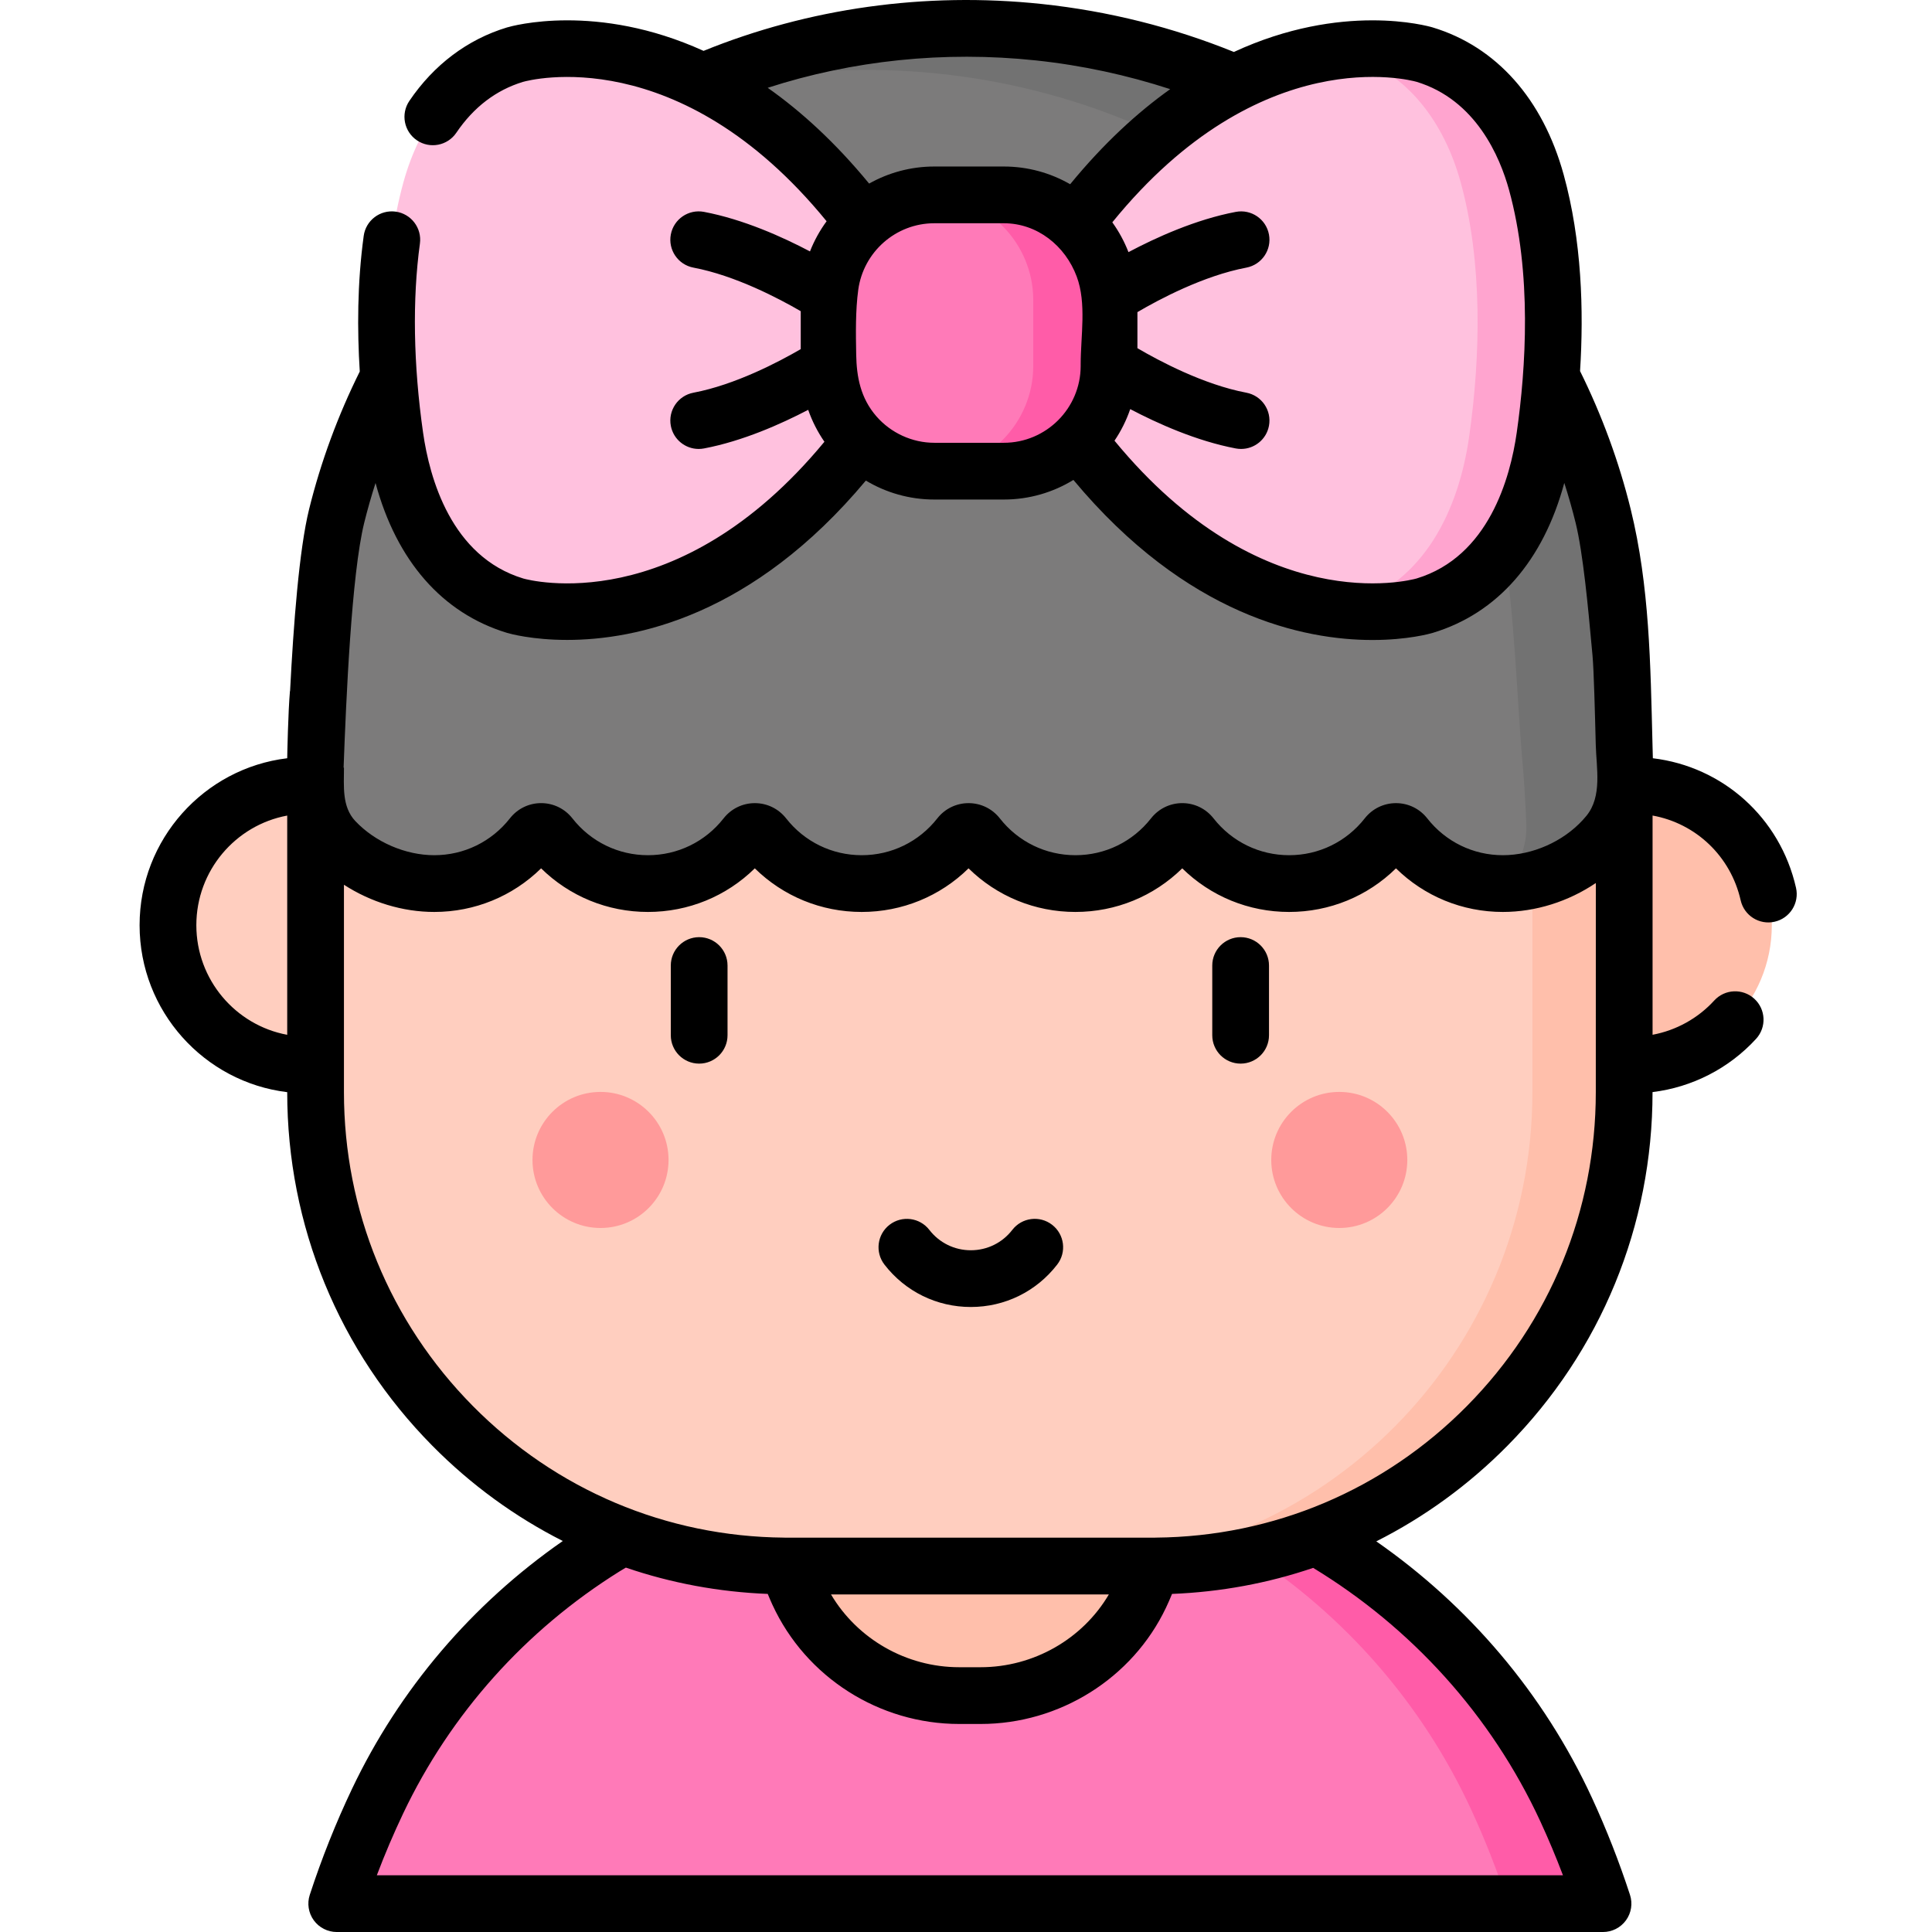 <svg height="511pt" viewBox="-36 0 511 511.995" width="511pt" xmlns="http://www.w3.org/2000/svg"><path d="m230.371 385.191h-19.699c-62.629 0-120.191 35.566-147.098 92.121-3.992 8.391-7.648 17.434-10.828 27.168h335.574c-2.891-8.848-6.176-17.125-9.746-24.859-26.645-57.699-84.648-94.43-148.203-94.43zm0 0" fill="#ff7ab8"/><path d="m388.32 504.48h-25.168c-2.891-8.852-6.176-17.121-9.746-24.859-26.223-56.797-82.844-93.277-145.227-94.402.824-.02 1.656-.027 2.488-.027h19.699c63.555 0 121.566 36.727 148.199 94.43 3.582 7.738 6.859 16.012 9.754 24.859zm0 0" fill="#ff5ca8"/><path d="m217.699 449.348h5.672c18.023 0 34.59-10.234 42.332-26.512 1.148-2.414 2.199-5.016 3.117-7.82h-96.574c.828 2.547 1.777 4.93 2.805 7.156 7.668 16.605 24.359 27.176 42.648 27.176zm0 0" fill="#ffbfab"/><path d="m47.137 199.277c0-95.766 77.633-173.398 173.398-173.398s173.398 77.633 173.398 173.398l-.012 45.906v44.25c0 68.984-55.445 124.996-124.086 125.57-.363.012-.719.012-1.082.012h-96.445c-.355 0-.719 0-1.074-.012-68.629-.574-124.098-56.586-124.098-125.57zm0 0" fill="#ffcebf"/><path d="m393.938 199.277-.012 45.902v44.258c0 68.977-55.445 124.996-124.094 125.566-.359.012-.711.012-1.082.012h-24.309c.359 0 .711 0 1.082-.012 68.637-.57 124.082-56.59 124.082-125.566v-44.258l.012-45.902c0-91.676-71.145-166.738-161.234-172.973 4.02-.281 8.07-.422 12.152-.422 95.762 0 173.402 77.629 173.402 173.395zm0 0" fill="#ffbfab"/><path d="m47.137 208.129h-2.188c-20.398 0-36.93 16.59-36.93 37.055 0 20.461 16.531 37.051 36.93 37.051h2.188zm0 0" fill="#ffcebf"/><path d="m393.926 208.129h2.191c20.395 0 36.93 16.59 36.93 37.055 0 20.461-16.535 37.051-36.93 37.051h-2.191zm0 0" fill="#ffbfab"/><path d="m393.012 173.008c-.91-9.801-2.34-26.824-4.664-36.273-5.449-22.133-15.301-43.109-28.996-61.398-58.602-78.309-178.996-91.074-253.148-26.414-26.402 23.039-45.109 53.98-53.48 87.812-3.934 15.898-5.25 54.359-5.875 71.816-.188 5.258 1.734 10.363 5.34 14.191 6.594 6.988 16.434 11.414 26.398 11.414 10.527 0 19.906-4.945 25.945-12.633 1.223-1.555 3.527-1.555 4.75.004 6.035 7.684 15.41 12.629 25.934 12.629 10.539 0 19.914-4.945 25.949-12.629 1.223-1.559 3.527-1.559 4.75 0 6.031 7.684 15.406 12.629 25.945 12.629s19.914-4.945 25.949-12.629c1.219-1.559 3.527-1.559 4.746 0 6.035 7.684 15.41 12.629 25.949 12.629 10.527 0 19.902-4.945 25.934-12.629 1.223-1.559 3.531-1.559 4.754-.004 6.039 7.688 15.414 12.633 25.941 12.633 10.539 0 19.914-4.945 25.949-12.633 1.219-1.555 3.527-1.555 4.75 0 6.031 7.688 15.406 12.633 25.945 12.633 10.145 0 20.164-4.582 26.758-11.805.406-.445.801-.895 1.18-1.359 3.148-3.836 4.695-8.738 4.484-13.699-.254-6.086-.621-28.176-1.188-34.285zm0 0" fill="#7c7b7b"/><path d="m394.203 207.289c.207 4.957-1.344 9.871-4.496 13.703-.375.465-.77.914-1.168 1.355-6.594 7.227-16.617 11.809-26.762 11.809h-.211c.266-.266.52-.531.762-.793.395-.441.793-.895 1.176-1.355 3.152-3.832 4.695-8.746 4.484-13.703-.254-6.09-.617-12.215-1.188-18.328-.906-9.793-2.336-42.781-4.66-52.23-5.453-22.129-15.309-43.109-29-61.395-44.949-60.059-126.246-81.57-195.152-59.145 73.301-38.387 170.566-19.762 221.363 48.133 13.691 18.281 23.551 39.266 28.992 61.391 2.332 9.453 3.754 26.48 4.668 36.273.562 6.113.938 28.195 1.191 34.285zm0 0" fill="#727272"/><path d="m140.672 307.398c0 9.953-8.07 18.027-18.027 18.027s-18.027-8.074-18.027-18.027c0-9.957 8.07-18.031 18.027-18.031s18.027 8.074 18.027 18.031zm0 0" fill="#ff9a9a"/><path d="m336.449 307.398c0 9.953-8.07 18.027-18.027 18.027s-18.027-8.074-18.027-18.027c0-9.957 8.07-18.031 18.027-18.031s18.027 8.074 18.027 18.031zm0 0" fill="#ff9a9a"/><path d="m341.043 160.516c19.98-6.043 29.094-25.516 31.844-44.781 3.078-21.559 3.57-46.371-2.242-67.445-4.242-15.387-13.742-29.02-29.602-33.816 0 0-47.273-14.039-91.273 43.066v59.914c44 57.102 91.273 43.062 91.273 43.062zm0 0" fill="#ffc1de"/><path d="m372.883 115.734c-2.746 19.266-11.859 38.742-31.836 44.777 0 0-9.473 2.816-23.891.793 2.477-.391 3.84-.793 3.84-.793 19.98-6.035 29.094-25.512 31.84-44.777 3.078-21.555 3.566-46.363-2.246-67.445-4.242-15.387-13.742-29.023-29.594-33.812 0 0-1.363-.402-3.84-.793 14.418-2.023 23.891.793 23.891.793 15.859 4.793 25.352 18.426 29.602 33.812 5.805 21.082 5.312 45.891 2.234 67.445zm0 0" fill="#ffa4cf"/><path d="m100.02 160.516c-19.977-6.043-29.09-25.516-31.844-44.781-3.078-21.559-3.57-46.371 2.242-67.445 4.242-15.387 13.746-29.02 29.602-33.816 0 0 47.277-14.039 91.277 43.066v59.914c-44 57.102-91.277 43.062-91.277 43.062zm0 0" fill="#ffc1de"/><path d="m229.516 124.863h-18.402c-15.34 0-27.891-12.551-27.891-27.891v-17.434c0-15.34 12.551-27.891 27.891-27.891h18.402c15.344 0 27.895 12.551 27.895 27.891v17.434c0 15.34-12.551 27.891-27.895 27.891zm0 0" fill="#ff7ab8"/><path d="m257.41 79.535v17.434c0 15.344-12.551 27.895-27.898 27.895h-18.395c-.281 0-.559 0-.84-.02 14.953-.441 27.047-12.809 27.047-27.875v-17.434c0-15.059-12.09-27.426-27.047-27.867.281-.02.559-.02.84-.02h18.395c15.352 0 27.898 12.551 27.898 27.887zm0 0" fill="#ff5ca8"/><path d="m148.785 248.355c-4.152 0-7.516 3.367-7.516 7.52v18.473c0 4.152 3.363 7.52 7.516 7.52s7.52-3.367 7.52-7.52v-18.473c0-4.152-3.367-7.52-7.52-7.52zm0 0"/><path d="m292.277 248.355c-4.152 0-7.516 3.367-7.516 7.52v18.473c0 4.152 3.363 7.52 7.516 7.52s7.52-3.367 7.52-7.52v-18.473c0-4.152-3.367-7.52-7.52-7.52zm0 0"/><path d="m242.32 324.578c-3.281-2.543-8.008-1.938-10.547 1.348-2.656 3.434-6.664 5.402-10.996 5.402-4.332 0-8.34-1.969-10.996-5.402-2.539-3.281-7.262-3.883-10.547-1.344-3.281 2.539-3.883 7.262-1.344 10.547 5.527 7.141 13.867 11.234 22.887 11.234 9.023 0 17.367-4.098 22.891-11.242 2.539-3.281 1.938-8.004-1.348-10.543zm0 0"/><path d="m439.461 235.273c-4.223-18.625-19.434-32.113-37.938-34.332-.031-1.23-.066-2.555-.102-3.945-.531-20.781-.75-41.645-5.773-62.062-3.102-12.598-7.641-24.926-13.418-36.598 1.012-15.996.457-34.656-4.34-52.047-5.531-20.066-17.848-33.922-34.707-39.02-1.414-.422-24.039-6.758-52.688 6.5-16.027-6.496-33.156-10.828-50.891-12.711-31.07-3.293-61.918 1.164-89.652 12.422-28.359-12.887-50.684-6.625-52.109-6.203-10.43 3.156-19.375 9.887-25.863 19.473-2.324 3.438-1.426 8.113 2.016 10.438 3.438 2.328 8.109 1.43 10.438-2.012 4.594-6.789 10.57-11.332 17.684-13.484 1.703-.48 41.297-11.004 80.441 36.938-1.797 2.445-3.281 5.133-4.406 7.996-7.227-3.812-17.625-8.5-28.09-10.48-4.082-.77-8.016 1.91-8.785 5.988-.773 4.082 1.91 8.016 5.988 8.785 11.086 2.098 22.637 8.176 28.438 11.547v10.055c-5.801 3.371-17.352 9.449-28.438 11.547-4.078.77-6.762 4.703-5.988 8.785.68 3.605 3.836 6.121 7.379 6.121.461 0 .934-.043 1.406-.133 10.242-1.938 20.41-6.469 27.617-10.234 1.055 3.027 2.508 5.867 4.301 8.461-38.953 47.137-78.168 36.703-79.785 36.246-19.148-5.789-24.871-26.695-26.574-38.645-2.574-18.016-2.863-35.344-.84-50.117.566-4.113-2.312-7.902-6.426-8.469-4.113-.559-7.906 2.312-8.469 6.426-1.715 12.516-1.73 25.02-1.043 35.941-5.773 11.625-10.305 23.875-13.422 36.473-2.648 10.715-4.145 30.625-5.047 48.199-.012 0-.023.004-.031.008-.477 5.32-.727 17.254-.727 17.809-22.004 2.652-39.121 21.473-39.121 44.242 0 22.766 17.117 41.586 39.121 44.25 0 35.344 13.668 68.629 38.484 93.723 10.25 10.367 21.914 18.832 34.547 25.223-24.07 16.738-43.301 39.289-55.867 65.703-4.273 8.988-8.039 18.43-11.184 28.066-.75 2.289-.355 4.797 1.059 6.746s3.68 3.105 6.086 3.105h335.574c2.406 0 4.672-1.156 6.086-3.105 1.414-1.949 1.809-4.457 1.059-6.746-2.867-8.781-6.254-17.422-10.066-25.68-12.844-27.816-32.82-51.051-57.164-67.996 12.707-6.402 24.434-14.898 34.734-25.316 24.809-25.094 38.473-58.379 38.473-93.723v-.02c10.465-1.273 20.254-6.254 27.445-14.117 2.801-3.062 2.59-7.82-.477-10.621-3.062-2.801-7.82-2.59-10.621.473-4.344 4.75-10.113 7.914-16.34 9.074v-58.098c11.445 2.074 20.688 10.734 23.348 22.469.918 4.051 4.945 6.59 8.992 5.672 4.055-.914 6.594-4.941 5.676-8.988zm-399.844 38.957c-13.68-2.527-24.082-14.59-24.082-29.047 0-14.461 10.398-26.523 24.082-29.051zm299.25-252.559c15.793 4.777 22.148 19.98 24.531 28.617 6.121 22.195 4.492 47.262 2.047 64.383-1.703 11.938-7.418 32.82-26.523 38.629-2.047.57-41.227 10.719-80.07-36.516 1.738-2.566 3.145-5.379 4.168-8.367 7.223 3.801 17.566 8.453 27.98 10.426.477.086.945.129 1.41.129 3.539 0 6.695-2.512 7.375-6.121.773-4.078-1.91-8.012-5.988-8.785-11.367-2.148-23.227-8.488-28.871-11.797v-9.555c5.625-3.305 17.453-9.633 28.871-11.793 4.078-.77 6.762-4.707 5.988-8.785-.77-4.082-4.699-6.762-8.785-5.988-10.641 2.012-21.207 6.824-28.445 10.668-1.094-2.824-2.535-5.477-4.281-7.902 39.223-48.266 78.965-37.703 80.594-37.242zm-171.918 1.598c22.418-7.246 46.664-9.844 71.07-7.258 12.254 1.301 24.18 3.891 35.598 7.613-8.699 6.191-17.656 14.398-26.512 25.199-5.188-2.98-11.188-4.695-17.59-4.695h-18.402c-6.273 0-12.168 1.648-17.285 4.523-8.984-10.926-18.066-19.18-26.879-25.383zm23.453 70.73c-.102-5.555-.207-11.73.551-17.25 1.367-9.914 9.875-17.586 20.16-17.586h18.402c8.871 0 16.285 5.973 19.324 14.121 2.652 7.098 1.051 15.75 1.051 23.262v.426c0 11.23-9.141 20.371-20.375 20.371 0 0-18.395 0-18.402 0-5.863 0-11.523-2.598-15.367-7.023-4.215-4.855-5.238-10.492-5.344-16.32zm181.344 388.773c2.133 4.617 4.121 9.363 5.953 14.191h-314.332c2.121-5.605 4.465-11.098 6.996-16.422 12.547-26.371 32.375-48.543 57.344-64.121.547-.34 1.105-.66 1.656-.992 11.996 4.102 24.633 6.461 37.598 6.973.402.984.82 1.965 1.262 2.922 8.848 19.16 28.27 31.543 49.477 31.543h5.672c20.938 0 40.219-12.09 49.121-30.805.57-1.191 1.102-2.418 1.609-3.66 12.891-.512 25.457-2.84 37.395-6.902 25.883 15.73 47.141 38.887 60.25 67.273zm-188.023-60.238h73.637c-6.949 11.82-19.945 19.293-33.988 19.293h-5.672c-14.02 0-26.961-7.457-33.977-19.293zm202.688-187.957-.008 54.855c0 31.363-12.121 60.891-34.129 83.152-21.992 22.246-51.293 34.637-82.5 34.898-.062.004-.121.004-.18.008-.281.008-.562.008-.844.008h-96.445c-.27 0-.551 0-.82-.008-.062-.004-.125-.004-.188-.008-31.207-.262-60.504-12.656-82.504-34.898-22.016-22.262-34.141-51.793-34.141-83.152v-54.965c7.105 4.598 15.539 7.207 23.934 7.207 10.719 0 20.781-4.156 28.316-11.555 7.527 7.398 17.59 11.555 28.312 11.555 10.727 0 20.793-4.156 28.32-11.555 7.531 7.398 17.594 11.555 28.324 11.555 10.727 0 20.793-4.156 28.32-11.555 7.527 7.398 17.594 11.555 28.32 11.555 10.723 0 20.785-4.156 28.312-11.555 7.535 7.398 17.598 11.555 28.32 11.555 10.727 0 20.793-4.156 28.32-11.555 7.527 7.398 17.594 11.555 28.32 11.555 8.711 0 17.406-2.781 24.637-7.664zm-2.508-18.359c-.293.355-.594.703-.922 1.062-5.27 5.77-13.395 9.355-21.207 9.355-7.863 0-15.164-3.555-20.031-9.754-2.016-2.57-5.035-4.043-8.289-4.043-3.25 0-6.273 1.473-8.289 4.043-4.863 6.199-12.168 9.754-20.031 9.754-7.855 0-15.16-3.555-20.031-9.758-2.02-2.57-5.039-4.043-8.289-4.043-3.25.004-6.273 1.477-8.289 4.047-4.867 6.199-12.164 9.754-20.023 9.754-7.863 0-15.164-3.555-20.031-9.754-2.016-2.57-5.039-4.043-8.289-4.043s-6.27 1.473-8.289 4.043c-4.863 6.199-12.164 9.754-20.031 9.754-7.863 0-15.168-3.555-20.031-9.758-2.02-2.566-5.039-4.039-8.289-4.039s-6.27 1.473-8.289 4.043c-4.867 6.199-12.168 9.754-20.031 9.754-7.859 0-15.156-3.555-20.023-9.754-2.016-2.57-5.035-4.043-8.289-4.047-3.25 0-6.27 1.473-8.285 4.043-4.875 6.203-12.18 9.758-20.035 9.758-7.641 0-15.66-3.469-20.926-9.047-3.598-3.812-3.008-9.289-3.008-14.141-.031-.012-.062-.023-.098-.031.664-17.961 2.09-51.242 5.465-64.879.879-3.551 1.883-7.062 3-10.539 5.559 20.594 17.672 34.523 34.875 39.727.699.207 6.617 1.859 15.902 1.859 18.156 0 49.176-6.359 79.16-42.227 5.312 3.184 11.523 5.023 18.156 5.023h18.402c6.754 0 13.07-1.902 18.445-5.195 30.023 36.023 61.055 42.418 79.246 42.418 9.324 0 15.273-1.676 15.977-1.883.012-.004.023-.008.035-.012 17.164-5.191 29.273-19.129 34.832-39.734 1.117 3.488 2.121 7.008 2.996 10.551 2 8.129 3.352 22.867 4.242 32.621l.238 2.555c.355 3.84.648 15.305.863 23.676.156 6.152 1.766 13.66-2.488 18.84zm0 0"/></svg>